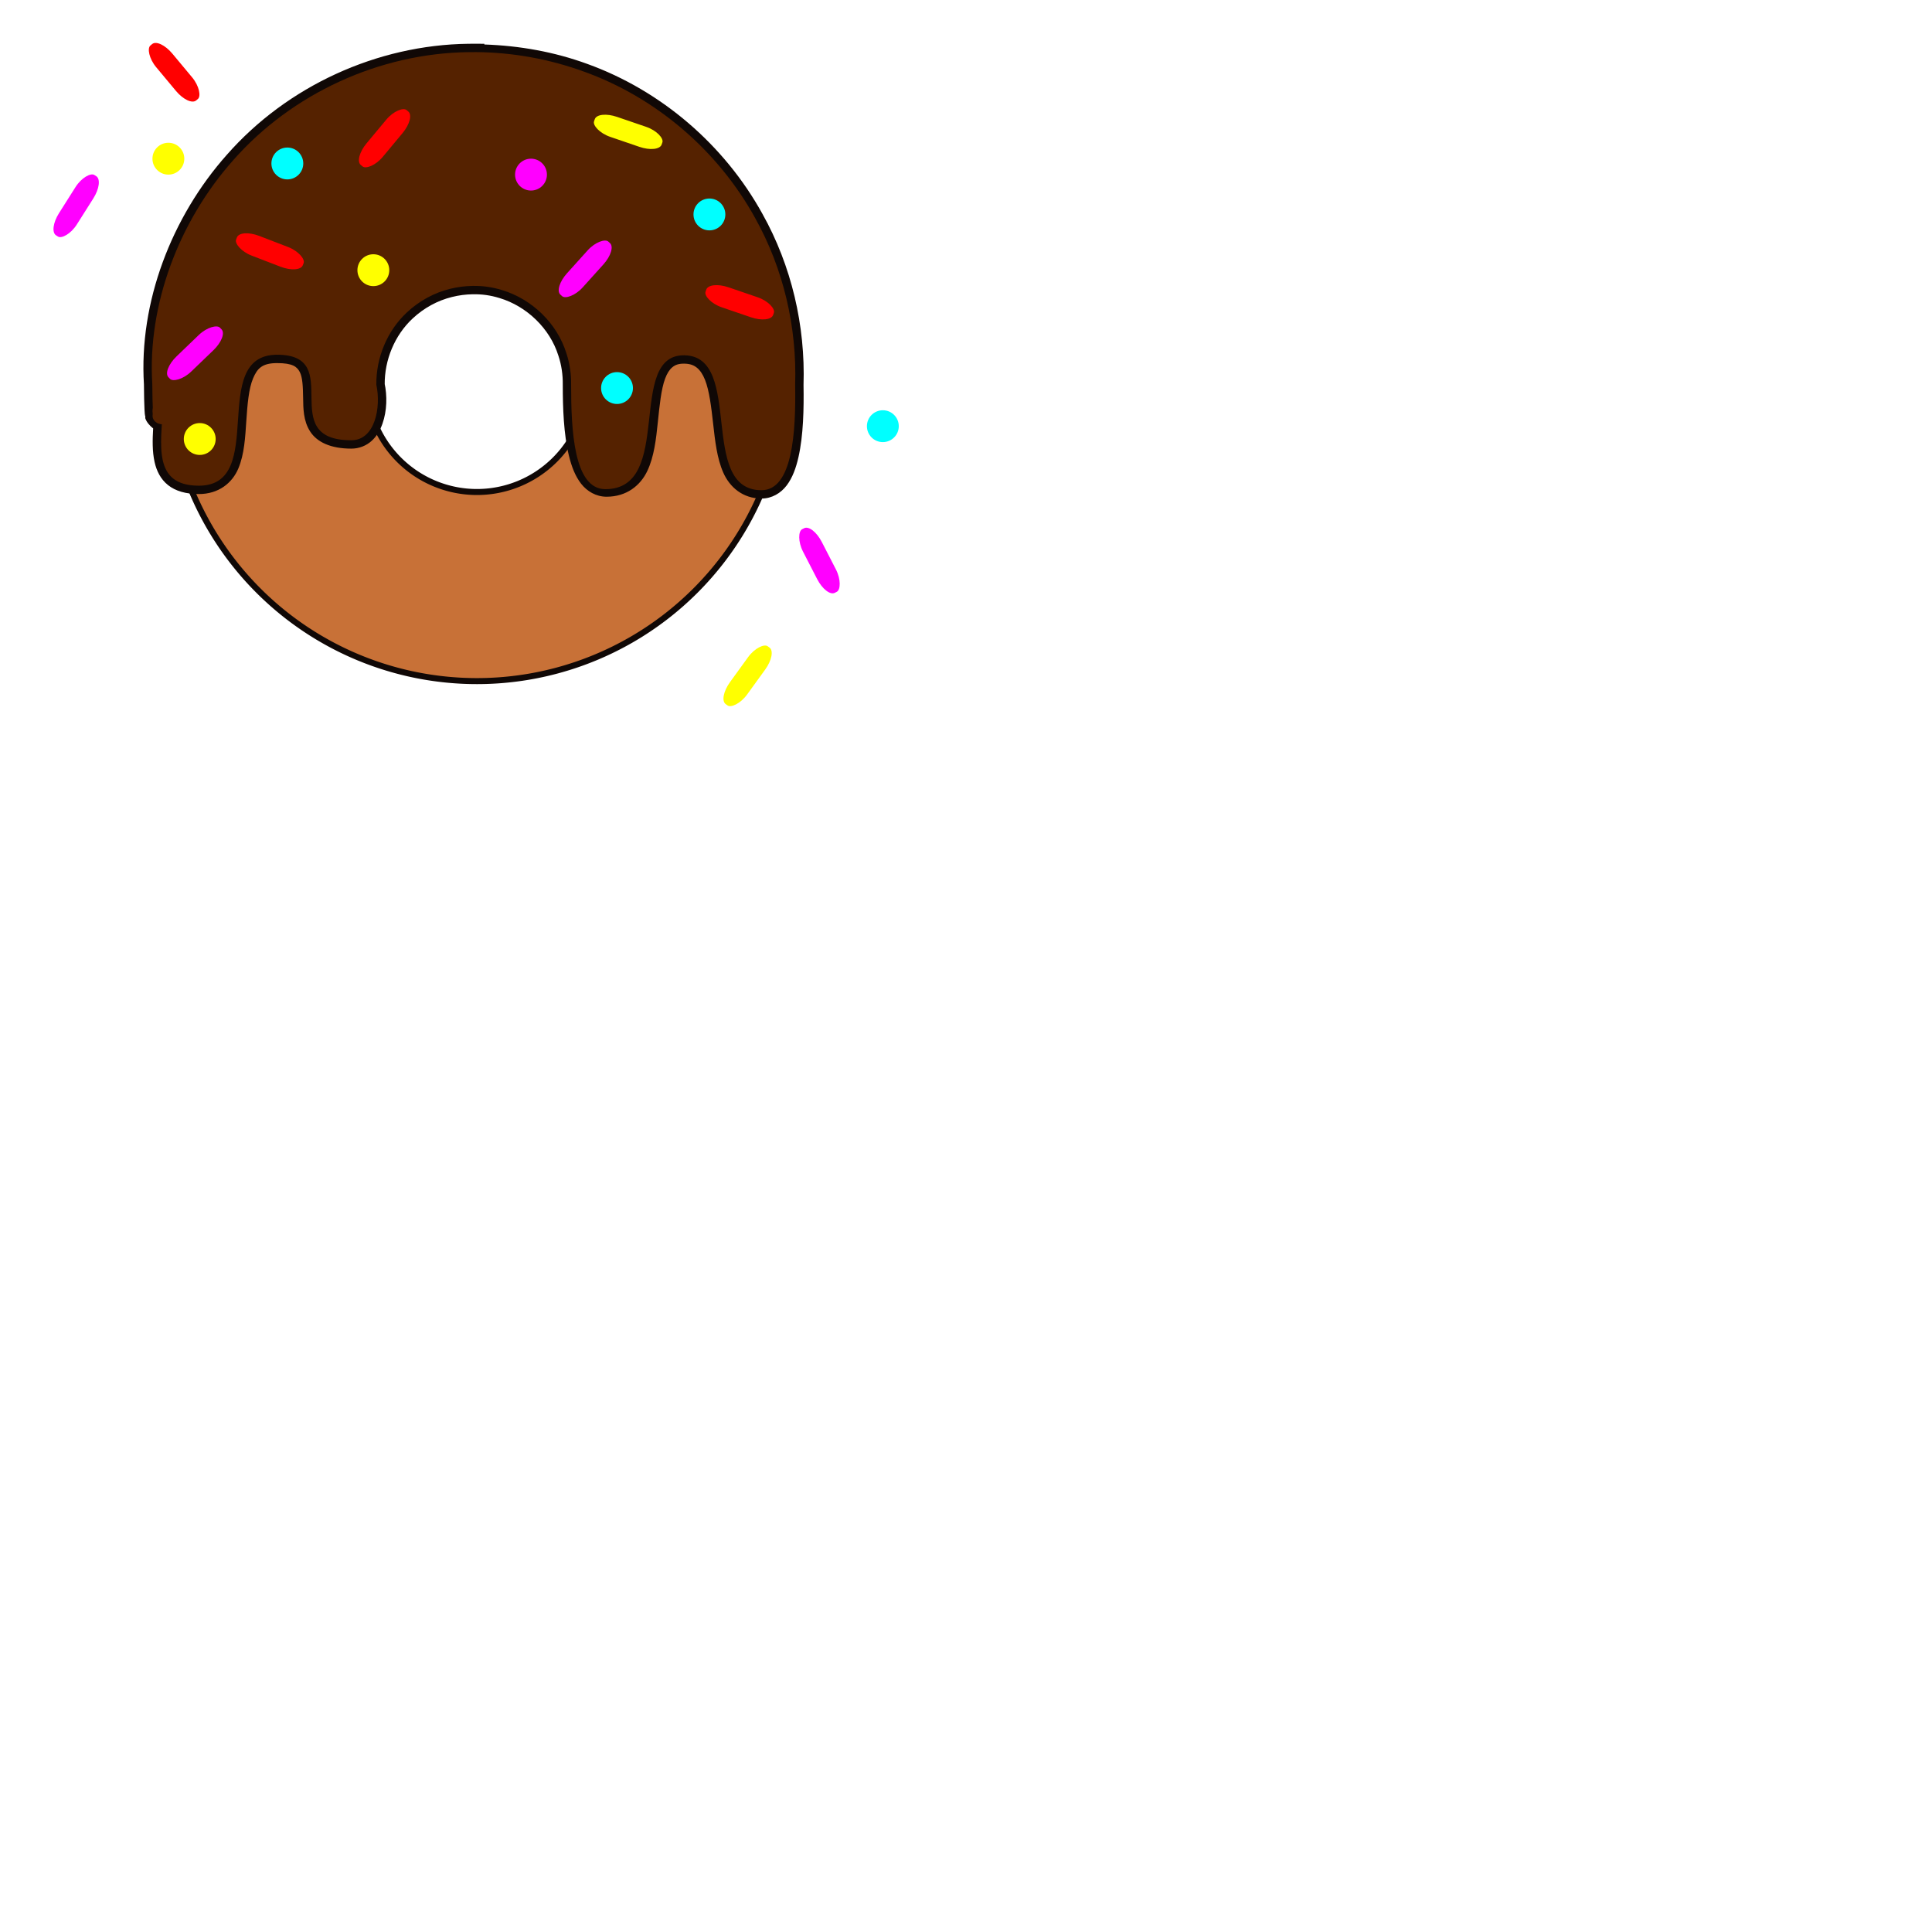 <?xml version="1.0" encoding="UTF-8"?>
<!-- Created with Inkscape (http://www.inkscape.org/) -->
<svg width="1600" height="1600" version="1.1" viewBox="0 0 423.33 423.33" xmlns="http://www.w3.org/2000/svg">
 <g transform="matrix(1.319 0 0 1.319 -29.4 -43.081)">
  <path d="m101.52 43.15a51.329 51.329 0 0 0-51.329 51.329 51.329 51.329 0 0 0 51.329 51.329 51.329 51.329 0 0 0 51.329-51.329 51.329 51.329 0 0 0-51.329-51.329zm0 34.604a18.322 18.322 0 0 1 18.321 18.321 18.322 18.322 0 0 1-18.321 18.321 18.322 18.322 0 0 1-18.321-18.321 18.322 18.322 0 0 1 18.321-18.321z" fill="#c87137" stroke="#100806" stroke-width="1"/>
  <g transform="translate(-29.46 -32.521)" stroke-linecap="round">
   <path d="m130.82 73.839c-0.409-0.003-0.818-0.002-1.226 0.005-14.781 0.179-29.35 6.856-39.11 17.963-8.974 10.083-14.261 23.988-13.435 37.158 3.57e-4 0.011 0.034 4.885 0.183 5.045 0.149 0.16 0.942-2.976 0.878-2.959-0.279 0.075-2.331 3.007 0.283 4.516 1.051 0.607 0.381-2.639 0.382-2.628-0.196 5.953-1.777 12.928 6.009 12.928 11.547 0 1.456-21.755 12.998-21.755 11.519 0-0.404 14.21 12.335 14.21 3.934 0 4.967-5.49 4.152-9.22-0.055-4.484 1.797-8.975 5.097-12.039 2.023-1.886 4.482-3.239 7.125-3.89 1.228-0.311 2.491-0.472 3.757-0.494 1.686-0.027 3.239 0.183 4.892 0.691 4.976 1.498 9.138 5.497 10.692 10.474 0.554 1.668 0.819 3.461 0.793 5.258-8.8e-4 7.581 0.646 17.21 5.889 17.21 11.502 0 3.199-22.246 12.919-22.106 9.984 0.144 2.191 22.411 12.819 22.411 5.173 0 5.724-9.663 5.591-17.515 0.311-9.613-1.951-19.314-6.656-27.719-6.143-11.139-16.386-19.963-28.363-24.28-5.757-2.106-11.874-3.219-18.004-3.265z" color="#000000" stroke-width="2.778"/>
   <path d="m130.83 72.449c-0.419-0.003-0.837-8.28e-4 -1.258 0.006-15.187 0.185-30.103 7.02-40.133 18.434-9.212 10.354-14.63 24.564-13.777 38.162l-2e-3 -0.043c1.79e-4 6e-3 0.008 1.2 0.035 2.453 0.014 0.627 0.033 1.259 0.059 1.764 0.013 0.253 0.025 0.471 0.045 0.664 0.01 0.097 0.02 0.184 0.041 0.297 0.008 0.044 0.024 0.104 0.043 0.17 0.028 0.12-0.031 0.217 0.012 0.338 0.219 0.625 0.7 1.185 1.297 1.66-0.111 1.893-0.158 3.801 0.238 5.584 0.322 1.445 0.993 2.849 2.24 3.836s2.959 1.482 5.113 1.482c3.323 0 5.558-1.866 6.561-4.248 1.002-2.382 1.145-5.206 1.326-7.926 0.182-2.719 0.402-5.334 1.115-7.031s1.547-2.549 3.996-2.549c2.594 0 3.307 0.603 3.768 1.478 0.461 0.876 0.529 2.462 0.555 4.258 0.026 1.796 0.023 3.835 1.162 5.613 1.139 1.778 3.409 2.859 6.852 2.859 1.307 0 2.488-0.495 3.352-1.272 0.863-0.776 1.434-1.788 1.814-2.867 0.761-2.159 0.806-4.643 0.342-6.766l0.033 0.279c-0.051-4.09 1.658-8.225 4.652-11.004l2e-3 -2e-3c1.855-1.729 4.106-2.965 6.51-3.557l6e-3 -2e-3h4e-3c1.119-0.283 2.276-0.433 3.439-0.453 1.557-0.025 2.938 0.163 4.461 0.631h4e-3l4e-3 2e-3c4.527 1.363 8.359 5.052 9.766 9.559l8e-3 0.023c0.502 1.511 0.746 3.153 0.723 4.801v0.02c-4.4e-4 3.83 0.146 8.196 1.018 11.775 0.436 1.79 1.044 3.399 2.033 4.666s2.491 2.156 4.227 2.156c3.323 0 5.617-1.863 6.76-4.266 1.143-2.403 1.46-5.294 1.75-8.084 0.29-2.79 0.552-5.494 1.211-7.266 0.329-0.886 0.735-1.509 1.205-1.895 0.47-0.385 1.021-0.609 1.973-0.596 0.989 0.014 1.601 0.266 2.123 0.691 0.522 0.426 0.966 1.087 1.328 1.996 0.724 1.819 1.042 4.539 1.357 7.338 0.315 2.799 0.624 5.681 1.678 8.074 1.054 2.393 3.211 4.311 6.354 4.311 1.726 0 3.217-0.904 4.184-2.184 0.966-1.279 1.548-2.9 1.957-4.711 0.814-3.601 0.903-8.012 0.838-11.963 0.319-9.858-1.996-19.801-6.828-28.436v-2e-3c-6.308-11.436-16.797-20.474-29.102-24.91-5.473-2.002-11.268-3.03-17.092-3.223v-0.117zm-0.021 2.779c5.968 0.045 11.93 1.129 17.537 3.18l4e-3 2e-3 2e-3 2e-3c11.647 4.198 21.641 12.804 27.619 23.643l4e-3 8e-3c4.576 8.172 6.783 17.631 6.481 26.996l-2e-3 0.033v0.035c0.066 3.884-0.054 8.198-0.771 11.371-0.359 1.587-0.875 2.873-1.463 3.65-0.588 0.778-1.106 1.08-1.967 1.08-2.172 0-3.024-0.866-3.811-2.652-0.786-1.786-1.148-4.48-1.461-7.266-0.313-2.786-0.583-5.658-1.537-8.055-0.477-1.198-1.146-2.301-2.15-3.121-1.005-0.82-2.333-1.295-3.84-1.316-1.478-0.021-2.794 0.42-3.775 1.225-0.981 0.804-1.61 1.894-2.049 3.074-0.877 2.36-1.083 5.191-1.369 7.945s-0.657 5.416-1.496 7.18c-0.839 1.764-1.822 2.682-4.25 2.682-0.885 0-1.431-0.314-2.037-1.09s-1.142-2.046-1.523-3.611c-0.761-3.125-0.939-7.353-0.939-11.1 0.027-1.942-0.257-3.883-0.861-5.705-1.704-5.441-6.191-9.743-11.609-11.375-7.4e-4 -2.3e-4 -1e-3 -2e-3 -2e-3 -2e-3 -1.781-0.546-3.502-0.779-5.314-0.75h-2e-3c-1.366 0.023-2.733 0.198-4.066 0.535-2.882 0.71-5.545 2.177-7.736 4.219-3.607 3.348-5.601 8.197-5.541 13.074v0.143l0.031 0.137c0.351 1.606 0.287 3.732-0.248 5.25-0.268 0.759-0.641 1.355-1.053 1.725-0.411 0.37-0.834 0.561-1.494 0.561-2.926 0-3.944-0.694-4.512-1.58-0.568-0.886-0.699-2.4-0.725-4.156-0.025-1.756 0.066-3.723-0.875-5.512-0.941-1.788-3.059-2.963-6.225-2.963-3.322 0-5.555 1.868-6.557 4.25-1.001 2.382-1.145 5.207-1.326 7.926-0.182 2.719-0.401 5.334-1.115 7.031-0.714 1.697-1.549 2.549-4 2.549-1.739 0-2.748-0.376-3.389-0.883-0.64-0.507-1.02-1.219-1.252-2.262-0.305-1.371-0.239-3.255-0.133-5.234 0.034-0.066 0.159-0.128 0.182-0.186 0.246-0.632 0.196-1.058 0.174-1.506s-0.08-0.871-0.131-1.195c-0.026-0.162-0.05-0.296-0.068-0.395-0.009-0.049-0.017-0.089-0.023-0.119-3e-3 -0.015-0.005-0.026-0.008-0.039-0.001-6e-3 -9.69e-4 -0.012-0.004-0.025-0.002-7e-3 -0.003-0.011-0.01-0.039-0.004-0.014-0.035-0.113-0.035-0.113-6e-6 -2e-5 -0.506 0.095-0.918 0.172 0.075-0.286 0.152-0.581 0.205-0.809 0.036-0.156 0.065-0.287 0.088-0.408 0.011-0.06 0.023-0.11 0.033-0.209 0.005-0.049 0.018-0.094 0.006-0.268-0.003-0.043-0.008-0.097-0.023-0.174-0.015-0.077-0.109-0.331-0.109-0.332-1.48e-4 -3.1e-4 -0.17-0.269-0.17-0.27-1.73e-4 -2.2e-4 -0.353-0.314-0.354-0.314-1.41e-4 -8e-5 -0.231-0.081-0.395-0.139-0.002-0.223-0.012-0.809-0.012-0.811v-0.021l-2e-3 -0.023c-0.799-12.74 4.354-26.335 13.086-36.146l2e-3 -0.004 0.004-0.004c9.49-10.799 23.71-17.316 38.084-17.49h4e-3c0.397-0.006 0.795-0.007 1.193-0.004z" color="#000000" fill="#100806"/>
  </g>
  <path d="m101.36 41.318c-0.409-0.003-0.818-0.002-1.226 0.005-14.781 0.179-29.35 6.856-39.11 17.963-8.974 10.083-14.261 23.988-13.435 37.158 3.6e-4 0.011 0.034 4.885 0.183 5.045 0.149 0.16 0.942-2.976 0.878-2.959-0.279 0.075-2.331 3.007 0.283 4.516 1.051 0.607 0.381-2.639 0.382-2.628-0.196 5.953-1.777 12.928 6.009 12.928 11.547 0 1.456-21.755 12.998-21.755 11.519 0-0.404 14.21 12.335 14.21 3.934 0 4.967-5.49 4.152-9.22-0.055-4.484 1.797-8.975 5.097-12.039 2.023-1.886 4.482-3.239 7.125-3.89 1.228-0.311 2.491-0.472 3.757-0.494 1.686-0.027 3.239 0.183 4.892 0.691 4.976 1.498 9.138 5.497 10.692 10.474 0.554 1.668 0.819 3.461 0.793 5.258-8.8e-4 7.581 0.448 17.342 5.69 17.342 11.502 0 3.398-22.379 13.117-22.238 9.984 0.144 2.191 22.411 12.819 22.411 5.173 0 5.724-9.663 5.591-17.515 0.311-9.613-1.951-19.314-6.656-27.719-6.143-11.139-16.386-19.963-28.363-24.28-5.757-2.106-11.874-3.219-18.004-3.265z" fill="#520"/>
  <g fill="#f00">
   <rect transform="rotate(21.05)" x="83.432" y="43.583" width="11.874" height="3.507" rx="3.374" ry="1.566"/>
   <rect transform="rotate(-50.215)" x="6.458" y="100.06" width="11.874" height="3.507" rx="3.374" ry="1.566"/>
   <rect transform="rotate(18.897)" x="158.25" y="29.642" width="11.874" height="3.507" rx="3.374" ry="1.566"/>
  </g>
  <rect transform="rotate(132.03)" x="-28.51" y="-142.29" width="11.874" height="3.507" rx="3.374" ry="1.566" fill="#f0f"/>
  <rect transform="rotate(18.897)" x="131.56" y="8.855" width="11.874" height="3.507" rx="3.374" ry="1.566" fill="#ff0"/>
  <rect transform="rotate(136.12)" x="17.968" y="-105.5" width="11.874" height="3.507" rx="3.374" ry="1.566" fill="#f0f"/>
  <circle cx="110.5" cy="61.67" r="2.646" fill="#f0f"/>
  <circle cx="84.311" cy="77.545" r="2.646" fill="#ff0"/>
  <g fill="#0ff">
   <circle cx="140.14" cy="68.285" r="2.646"/>
   <circle cx="124.79" cy="97.125" r="2.646"/>
   <circle cx="70.023" cy="59.818" r="2.646"/>
  </g>
  <circle cx="55.471" cy="105.59" r="2.646" fill="#ff0"/>
  <ellipse cx="49.253" cy="101.75" rx="1.621" ry="1.389" fill="#520"/>
  <rect transform="rotate(50.196)" x="61.164" y="-12.508" width="11.874" height="3.507" rx="3.374" ry="1.566" fill="#f00"/>
  <rect transform="rotate(62.769)" x="178.39" y="-85.064" width="11.874" height="3.507" rx="3.374" ry="1.566" fill="#f0f"/>
  <circle cx="50.261" cy="59.024" r="2.646" fill="#ff0"/>
  <circle cx="168.95" cy="103.46" r="2.646" fill="#0ff"/>
  <rect transform="rotate(-54.077)" x="-37.364" y="201.9" width="11.874" height="3.507" rx="3.374" ry="1.566" fill="#ff0"/>
  <rect transform="rotate(-57.664)" x="-43.726" y="63.525" width="11.874" height="3.507" rx="3.374" ry="1.566" fill="#f0f"/>
 </g>
</svg>
